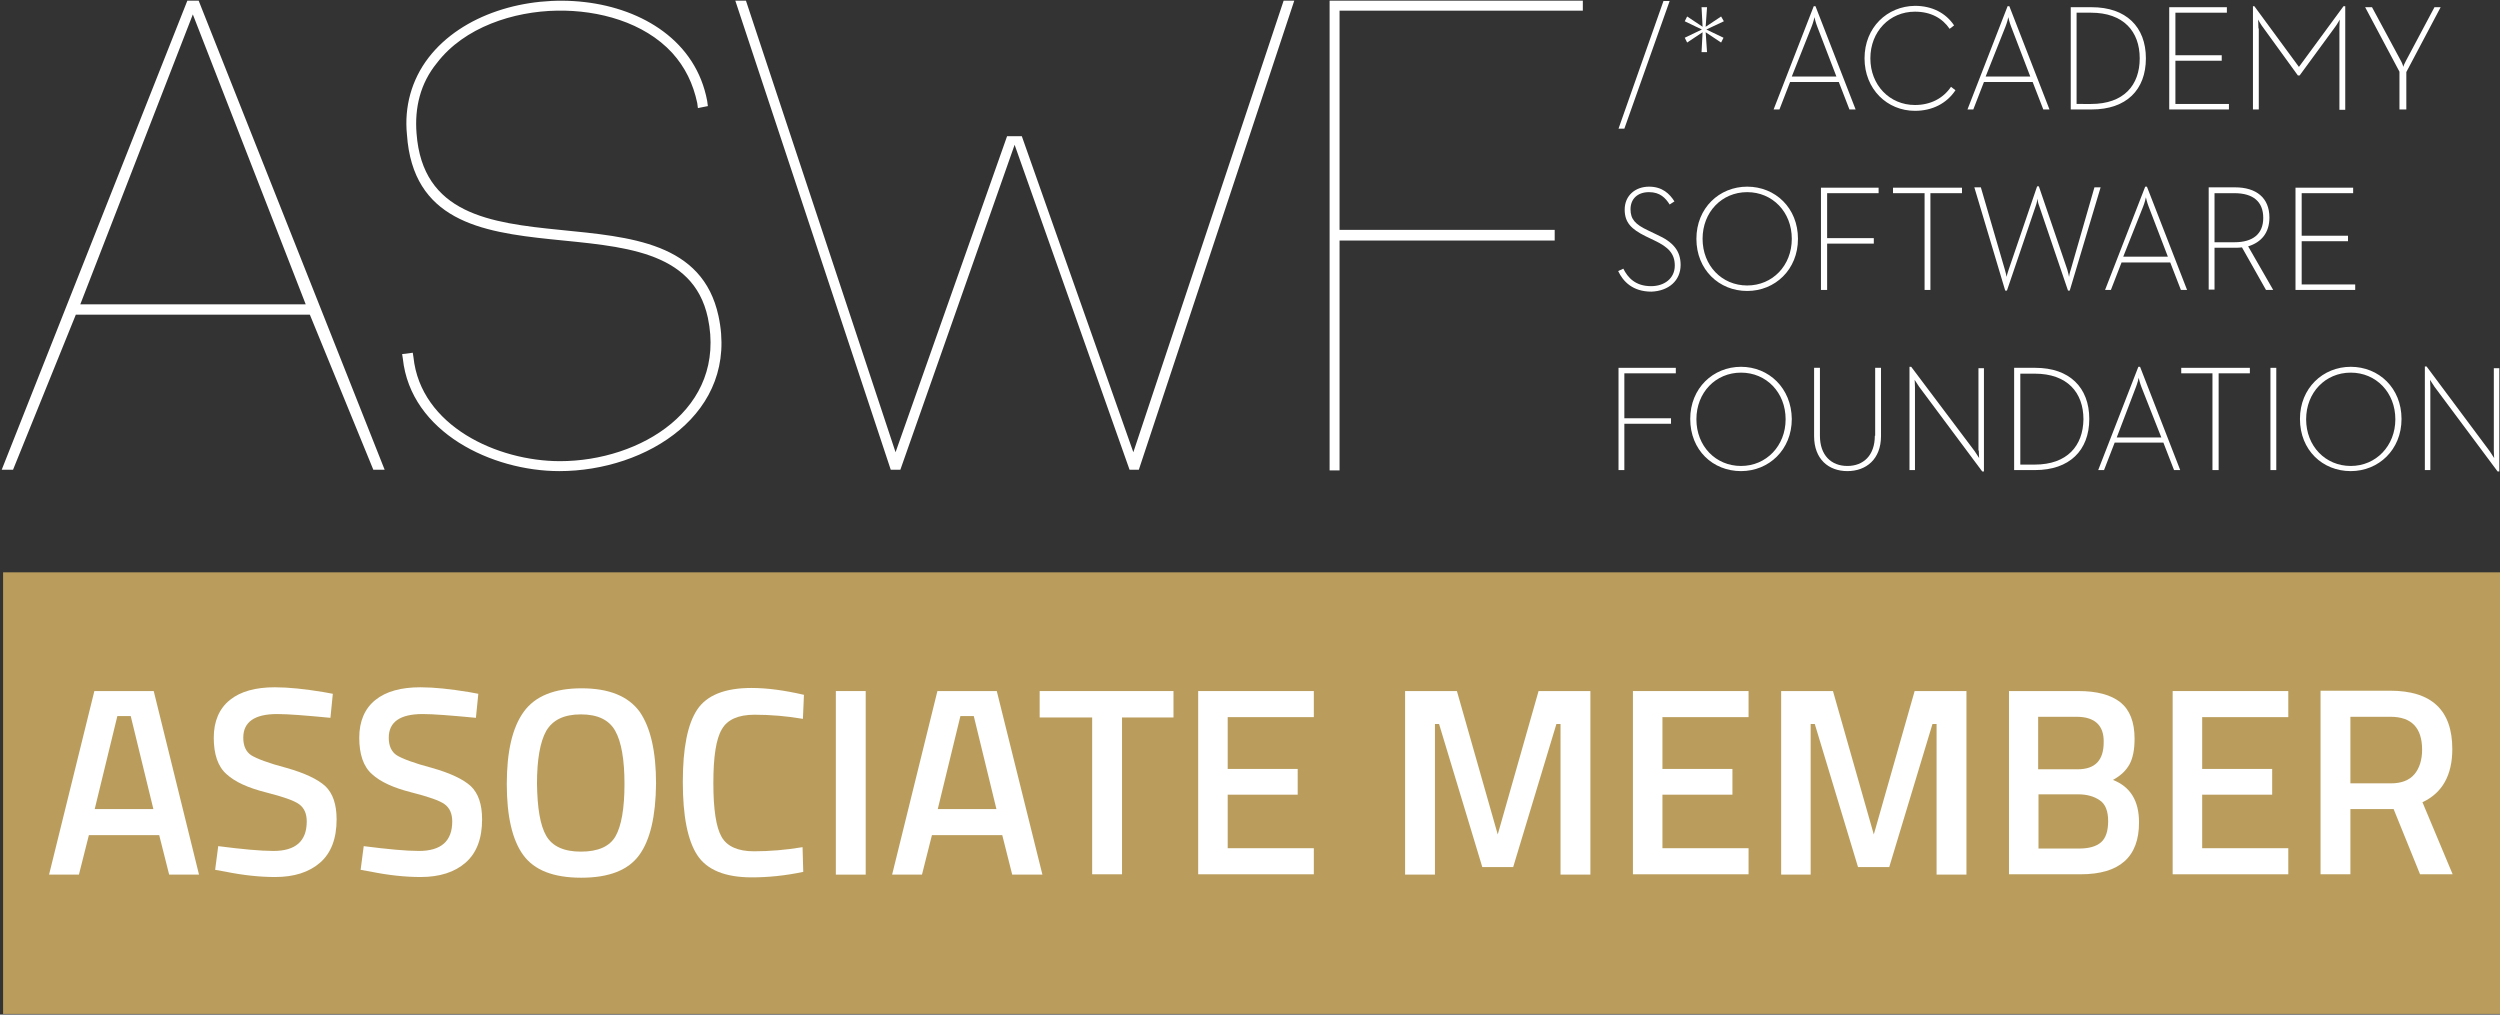 <?xml version="1.0" encoding="utf-8"?>
<!-- Generator: Adobe Illustrator 22.0.1, SVG Export Plug-In . SVG Version: 6.00 Build 0)  -->
<svg version="1.1" id="Layer_1" xmlns="http://www.w3.org/2000/svg" xmlns:xlink="http://www.w3.org/1999/xlink" x="0px" y="0px"
	 viewBox="0 0 728.6 295.7" style="enable-background:new 0 0 728.6 295.7;" xml:space="preserve">
<rect x="0" y="0" width="728.6" height="295.7" fill="#333333" stroke="none"/>
<style type="text/css">
	.st0{fill:#FFFFFF;}
	.st1{fill:#BA9D5C;}
</style>
<path class="st0" d="M54.6,0.2L0.5,136.9h3.3l18.3-45.2h68.2l18.5,45.2h3.3L57.9,0.2H54.6z M23.4,88.7L56.2,4.2l32.9,84.5H23.4z"/>
<g>
	<polygon class="st0" points="486.6,0.3 484.8,0.3 471.7,37.5 473.4,37.5 	"/>
	<polygon class="st0" points="495.9,15.2 497.5,15.2 497.1,9.4 501.6,12.4 502.3,11 497.3,8.6 502.4,6.2 501.6,4.8 497.1,7.8 
		497.5,2.1 495.9,2.1 496.2,7.8 491.7,4.8 491,6.2 496,8.6 491,11 491.7,12.4 496.2,9.4 	"/>
	<path class="st0" d="M521.7,23.9h14.2l3.1,8h1.8L529.1,1.8h-0.5l-11.7,30.1h1.7L521.7,23.9z M528,7.7c0.4-1,0.8-2.5,0.8-2.7
		c0,0.1,0.4,1.7,0.8,2.7l5.6,14.6h-13L528,7.7z"/>
	<path class="st0" d="M558.1,32.3c5,0,9.2-2.1,11.8-6l-1.3-1c-2.3,3.4-6,5.3-10.5,5.3c-7.4,0-13-5.8-13-13.6s5.6-13.6,13-13.6
		c4.6,0,8,1.9,10.1,5l1.3-1c-2.4-3.6-6.4-5.7-11.4-5.7C550,1.8,543.4,8,543.4,17S550,32.3,558.1,32.3z"/>
	<path class="st0" d="M578.2,23.9h14.2l3.1,8h1.8L585.6,1.8h-0.5l-11.7,30.1h1.7L578.2,23.9z M584.5,7.7c0.4-1,0.8-2.5,0.8-2.7
		c0,0.1,0.4,1.7,0.8,2.7l5.6,14.6h-13L584.5,7.7z"/>
	<path class="st0" d="M625.4,17c0-9.2-5.8-14.9-15.8-14.9h-6.1v29.8h6.1C619.7,31.9,625.4,26.2,625.4,17z M605.2,30.3V3.7h4.2
		c9.5,0,14.2,5.5,14.2,13.3s-4.6,13.3-14.2,13.3H605.2z"/>
	<polygon class="st0" points="649.6,30.3 634,30.3 634,17.7 647.5,17.7 647.5,16.1 634,16.1 634,3.7 649,3.7 649,2.1 632.2,2.1 
		632.2,31.9 649.6,31.9 	"/>
	<path class="st0" d="M658.2,8.3c0-1.1-0.1-2.6-0.1-2.6s0.8,1.5,1.6,2.5l10,13.8h0.5l10.1-13.8c0.8-1,1.6-2.5,1.6-2.5
		s-0.1,1.5-0.1,2.6v23.7h1.7V1.8H683l-13,17.7l-13-17.7h-0.4v30.1h1.7V8.3z"/>
	<path class="st0" d="M699.5,31.9h1.8V21l10-18.9h-1.8l-8.3,15.6c-0.4,0.7-0.8,1.7-0.8,1.8c0-0.2-0.3-1.1-0.7-1.8l-8.4-15.6h-2
		l10,18.8V31.9z"/>
</g>
<path class="st0" d="M121.4,38.9c-0.6-7.5,1.1-14.6,5.9-20.5c8-10.5,22.4-15.1,35.1-15.3c12.1-0.2,25.3,3.4,33.5,12.3
	c3.8,4.2,6.1,9,7.3,14.6l0.2,1.5l2.9-0.6l-0.2-1.5c-6.5-34.7-61.7-37.9-81.2-12.6c-5,6.5-7.1,14.4-6.3,22.4
	c3.4,50,79.1,13.6,87.7,53.4c5.6,26.6-19.7,41.8-43.1,41.8c-18.2,0-40.6-10.2-42.7-30.3l-0.2-1.3l-3.1,0.4l0.2,1.3
	c2.3,21.6,26.1,32.8,45.6,32.8c25.5,0,52.5-16.9,46.4-45.2C200.1,49.1,124.9,85.9,121.4,38.9z"/>
<polygon class="st0" points="330.3,131.8 297.8,39.7 293.5,39.7 261,131.8 217.4,0.2 214.3,0.2 259.6,136.9 262.4,136.9 295.7,42.2 
	329.2,136.9 331.9,136.9 377.2,0.2 374.1,0.2 "/>
<path class="st0" d="M387.5,137.1h2.9v-67h62.7V67h-62.7V3.1h70.9V0.2h-73.8C387.5,45.8,387.5,91.4,387.5,137.1z"/>
<g>
	<path class="st0" d="M489.8,77.2c0-4.1-2.2-6.7-6.9-8.8l-2.7-1.3c-3.6-1.7-5-3.2-5-6.1c0-3,2-5,5.4-5c3.2,0,4.8,1.7,6,3.6l1.4-0.9
		c-1.4-2.2-3.5-4.3-7.4-4.3c-3.9,0-7.1,2.5-7.1,6.7c0,3.8,2,5.7,6,7.7l2.7,1.3c4,1.9,5.9,3.8,5.9,7.3c0,3.8-3.1,6-6.9,6
		c-4.6,0-6.8-2.5-8.1-5.1l-1.5,0.7c1.4,3,4.2,6,9.7,6C486.3,84.8,489.8,81.8,489.8,77.2z"/>
	<path class="st0" d="M509.2,84.8c8.1,0,14.8-6.2,14.8-15.2s-6.6-15.2-14.8-15.2c-8.1,0-14.8,6.2-14.8,15.2S501,84.8,509.2,84.8z
		 M509.2,56c7.4,0,13,5.8,13,13.6s-5.6,13.6-13,13.6c-7.4,0-13-5.8-13-13.6S501.8,56,509.2,56z"/>
	<polygon class="st0" points="532.5,71 546.1,71 546.1,69.4 532.5,69.4 532.5,56.3 547.5,56.3 547.5,54.7 530.7,54.7 530.7,84.5 
		532.5,84.5 	"/>
	<polygon class="st0" points="560.9,84.5 562.6,84.5 562.6,56.3 571.8,56.3 571.8,54.7 551.7,54.7 551.7,56.3 560.9,56.3 	"/>
	<path class="st0" d="M603.5,78.6c-0.3,0.8-0.5,2-0.5,2.1c0-0.2-0.3-1.4-0.5-2.1l-8.3-24.3h-0.5l-8.3,24.3c-0.3,0.8-0.6,2-0.6,2.1
		c0-0.2-0.3-1.4-0.5-2.1l-7-24h-1.9l9,30.1h0.5l8.4-24.7c0.3-0.8,0.5-2,0.5-2.1c0,0.3,0.2,1.4,0.5,2.1l8.4,24.7h0.5l9-30.1h-1.8
		L603.5,78.6z"/>
	<path class="st0" d="M618.3,76.5h14.2l3.1,8h1.8l-11.7-30.1h-0.5l-11.7,30.1h1.7L618.3,76.5z M624.6,60.2c0.4-1,0.8-2.5,0.8-2.7
		c0,0.1,0.4,1.7,0.8,2.7l5.6,14.6h-13L624.6,60.2z"/>
	<path class="st0" d="M661.4,63.4c0-5.8-3.9-8.8-10-8.8h-7.7v29.8h1.7V72.2h6c0.7,0,1.3,0,2-0.1l7,12.4h2.1l-7.3-12.7
		C659.1,70.6,661.4,67.8,661.4,63.4z M651.2,70.6h-5.8V56.3h5.8c5.5,0,8.4,2.5,8.4,7.2C659.6,68.1,656.7,70.6,651.2,70.6z"/>
	<polygon class="st0" points="686.4,82.9 670.8,82.9 670.8,70.3 684.3,70.3 684.3,68.7 670.8,68.7 670.8,56.3 685.8,56.3 
		685.8,54.7 669,54.7 669,84.5 686.4,84.5 	"/>
</g>
<g>
	<polygon class="st0" points="471.7,137 473.4,137 473.4,123.5 487,123.5 487,121.9 473.4,121.9 473.4,108.8 488.4,108.8 
		488.4,107.2 471.7,107.2 	"/>
	<path class="st0" d="M507.4,106.9c-8.1,0-14.8,6.2-14.8,15.2c0,9.1,6.6,15.2,14.8,15.2c8.1,0,14.8-6.2,14.8-15.2
		C522.1,113.1,515.5,106.9,507.4,106.9z M507.4,135.8c-7.4,0-13-5.8-13-13.6c0-7.8,5.6-13.6,13-13.6c7.4,0,13,5.8,13,13.6
		C520.4,129.9,514.8,135.8,507.4,135.8z"/>
	<path class="st0" d="M546.4,127c0,5.7-3.3,8.8-8,8.8c-4.7,0-8-3.1-8-8.8v-19.8h-1.7v19.9c0,6.7,4.2,10.2,9.7,10.2
		c5.5,0,9.8-3.5,9.8-10.2v-19.9h-1.7V127z"/>
	<path class="st0" d="M576.7,131.3c0,0.9,0.1,2.2,0.1,2.2s-0.8-1.2-1.3-2L557,106.9h-0.5V137h1.6v-24.1c0-0.9-0.1-2.2-0.1-2.2
		s0.8,1.2,1.3,2l18.4,24.7h0.5v-30.1h-1.6V131.3z"/>
	<path class="st0" d="M593.2,107.2H587V137h6.1c10,0,15.8-5.7,15.8-14.9S603.1,107.2,593.2,107.2z M593,135.4h-4.2v-26.5h4.2
		c9.5,0,14.2,5.5,14.2,13.3C607.1,129.9,602.5,135.4,593,135.4z"/>
	<path class="st0" d="M623.2,106.9L611.5,137h1.7l3.1-8h14.2l3.1,8h1.8l-11.7-30.1H623.2z M629.9,127.5h-13l5.6-14.7
		c0.4-1,0.8-2.5,0.8-2.7c0,0.1,0.4,1.7,0.8,2.7L629.9,127.5z"/>
	<polygon class="st0" points="635.7,108.8 644.8,108.8 644.8,137 646.6,137 646.6,108.8 655.7,108.8 655.7,107.2 635.7,107.2 	"/>
	<rect x="661.7" y="107.2" class="st0" width="1.7" height="29.8"/>
	<path class="st0" d="M685.1,106.9c-8.1,0-14.8,6.2-14.8,15.2c0,9.1,6.6,15.2,14.8,15.2c8.1,0,14.8-6.2,14.8-15.2
		C699.9,113.1,693.3,106.9,685.1,106.9z M685.1,135.8c-7.4,0-13-5.8-13-13.6c0-7.8,5.6-13.6,13-13.6s13,5.8,13,13.6
		C698.1,129.9,692.5,135.8,685.1,135.8z"/>
	<path class="st0" d="M726.8,107.2v24.1c0,0.9,0.1,2.2,0.1,2.2s-0.8-1.2-1.3-2l-18.4-24.7h-0.5V137h1.6v-24.1c0-0.9-0.1-2.2-0.1-2.2
		s0.8,1.2,1.3,2l18.4,24.7h0.5v-30.1H726.8z"/>
</g>
<rect x="0.9" y="166.8" class="st1" width="727.9" height="128.7"/>
<g>
	<path class="st0" d="M14.3,254.9l13.2-53.5h17.3L58,254.9h-8.7l-2.9-11.5H25.9L23,254.9H14.3z M34.2,208.7l-6.6,27.1h17.1
		l-6.6-27.1H34.2z"/>
	<path class="st0" d="M80.8,208.1c-6.6,0-9.9,2.3-9.9,6.9c0,2.4,0.8,4.1,2.3,5.1c1.6,1,5,2.3,10.3,3.7c5.3,1.5,9.1,3.3,11.3,5.3
		c2.2,2.1,3.3,5.3,3.3,9.7c0,5.6-1.6,9.8-4.8,12.6c-3.2,2.8-7.6,4.2-13.1,4.2c-4.4,0-9.3-0.5-14.7-1.6l-2.8-0.5l0.9-6.9
		c7,0.9,12.4,1.4,16.1,1.4c6.5,0,9.7-2.9,9.7-8.6c0-2.2-0.7-3.9-2.2-5c-1.5-1.1-4.7-2.2-9.8-3.5c-5.1-1.3-8.9-3-11.4-5.3
		c-2.5-2.2-3.7-5.8-3.7-10.6c0-4.8,1.6-8.5,4.7-11c3.1-2.5,7.5-3.7,13.1-3.7c4,0,8.7,0.5,14.2,1.4l2.7,0.5l-0.7,7
		C89,208.5,83.9,208.1,80.8,208.1z"/>
	<path class="st0" d="M123.2,208.1c-6.6,0-9.9,2.3-9.9,6.9c0,2.4,0.8,4.1,2.3,5.1c1.6,1,5,2.3,10.3,3.7c5.3,1.5,9.1,3.3,11.3,5.3
		c2.2,2.1,3.3,5.3,3.3,9.7c0,5.6-1.6,9.8-4.8,12.6c-3.2,2.8-7.6,4.2-13.1,4.2c-4.4,0-9.3-0.5-14.7-1.6l-2.8-0.5l0.9-6.9
		c7,0.9,12.4,1.4,16.1,1.4c6.5,0,9.7-2.9,9.7-8.6c0-2.2-0.7-3.9-2.2-5c-1.5-1.1-4.7-2.2-9.8-3.5c-5.1-1.3-8.9-3-11.4-5.3
		c-2.5-2.2-3.7-5.8-3.7-10.6c0-4.8,1.6-8.5,4.7-11c3.1-2.5,7.5-3.7,13.1-3.7c4,0,8.7,0.5,14.2,1.4l2.7,0.5l-0.7,7
		C131.4,208.5,126.2,208.1,123.2,208.1z"/>
	<path class="st0" d="M186.3,249.2c-3.2,4.4-8.8,6.6-16.9,6.6c-8.1,0-13.7-2.2-16.9-6.6c-3.2-4.4-4.8-11.3-4.8-20.7
		c0-9.4,1.6-16.4,4.9-21c3.3-4.6,8.9-6.9,16.9-6.9c8,0,13.6,2.3,16.9,6.8c3.2,4.6,4.8,11.6,4.8,21
		C191.1,237.9,189.5,244.8,186.3,249.2z M159.2,243.6c1.8,3.1,5.2,4.6,10.1,4.6c5,0,8.4-1.5,10.1-4.5c1.7-3,2.6-8.1,2.6-15.2
		c0-7.1-0.9-12.3-2.7-15.5c-1.8-3.2-5.1-4.8-10-4.8c-4.9,0-8.2,1.6-10.1,4.8c-1.8,3.2-2.7,8.4-2.7,15.4
		C156.6,235.4,157.4,240.5,159.2,243.6z"/>
	<path class="st0" d="M219.1,255.7c-7.8,0-13.1-2.2-15.9-6.5c-2.8-4.3-4.2-11.4-4.2-21.3c0-9.9,1.4-16.9,4.2-21.1
		c2.8-4.2,8.1-6.3,15.8-6.3c4.6,0,9.7,0.7,15.3,2l-0.3,7c-4.7-0.8-9.4-1.2-14.1-1.2c-4.7,0-7.9,1.4-9.5,4.2c-1.7,2.8-2.5,8-2.5,15.7
		c0,7.7,0.8,12.9,2.4,15.7c1.6,2.8,4.8,4.2,9.4,4.2c4.7,0,9.4-0.4,14.2-1.2l0.2,7.2C228.9,255.2,223.9,255.7,219.1,255.7z"/>
	<path class="st0" d="M243.6,254.9v-53.5h8.7v53.5H243.6z"/>
	<path class="st0" d="M260,254.9l13.2-53.5h17.3l13.3,53.5H295l-2.9-11.5h-20.5l-2.9,11.5H260z M279.9,208.7l-6.6,27.1h17.1
		l-6.6-27.1H279.9z"/>
	<path class="st0" d="M303,209.1v-7.7h39v7.7H327v45.7h-8.7v-45.7H303z"/>
	<path class="st0" d="M349.2,254.9v-53.5h33.7v7.6h-25.1v15.1h20.4v7.5h-20.4v15.6h25.1v7.6H349.2z"/>
	<path class="st0" d="M409.5,254.9v-53.5h15.1l11.9,41.8l11.9-41.8h15.1v53.5h-8.7V211h-1.2l-12.6,41.7H432L419.4,211h-1.2v43.9
		H409.5z"/>
	<path class="st0" d="M475.9,254.9v-53.5h33.7v7.6h-25.1v15.1h20.4v7.5h-20.4v15.6h25.1v7.6H475.9z"/>
	<path class="st0" d="M519.1,254.9v-53.5h15.1l11.9,41.8l11.9-41.8h15.1v53.5h-8.7V211h-1.2l-12.6,41.7h-9.1L528.9,211h-1.2v43.9
		H519.1z"/>
	<path class="st0" d="M585.4,201.4h20.3c5.5,0,9.5,1.1,12.3,3.3c2.7,2.2,4.1,5.7,4.1,10.6c0,3.2-0.5,5.7-1.5,7.5
		c-1,1.8-2.6,3.3-4.8,4.5c5.1,2,7.6,6.1,7.6,12.4c0,10.1-5.7,15.1-17,15.1h-20.9V201.4z M605.2,208.9h-11.2v15.3h11.5
		c5.1,0,7.6-2.6,7.6-7.9C613.2,211.4,610.5,208.9,605.2,208.9z M605.7,231.5h-11.6v15.8h11.8c2.9,0,5-0.6,6.4-1.8
		c1.4-1.2,2.1-3.3,2.1-6.2c0-2.9-0.8-5-2.5-6.1C610.3,232.1,608.2,231.5,605.7,231.5z"/>
	<path class="st0" d="M633.2,254.9v-53.5h33.7v7.6h-25.1v15.1h20.4v7.5h-20.4v15.6h25.1v7.6H633.2z"/>
	<path class="st0" d="M685,235.8v19h-8.7v-53.5h20.3c12.1,0,18.1,5.7,18.1,17c0,7.6-2.9,12.8-8.7,15.5l8.8,21h-9.5l-7.7-19H685z
		 M705.9,218.5c0-6.4-3.1-9.6-9.2-9.6H685v19.4h11.8c3.1,0,5.4-0.9,6.9-2.7C705.1,223.9,705.9,221.5,705.9,218.5z"/>
</g>
</svg>
